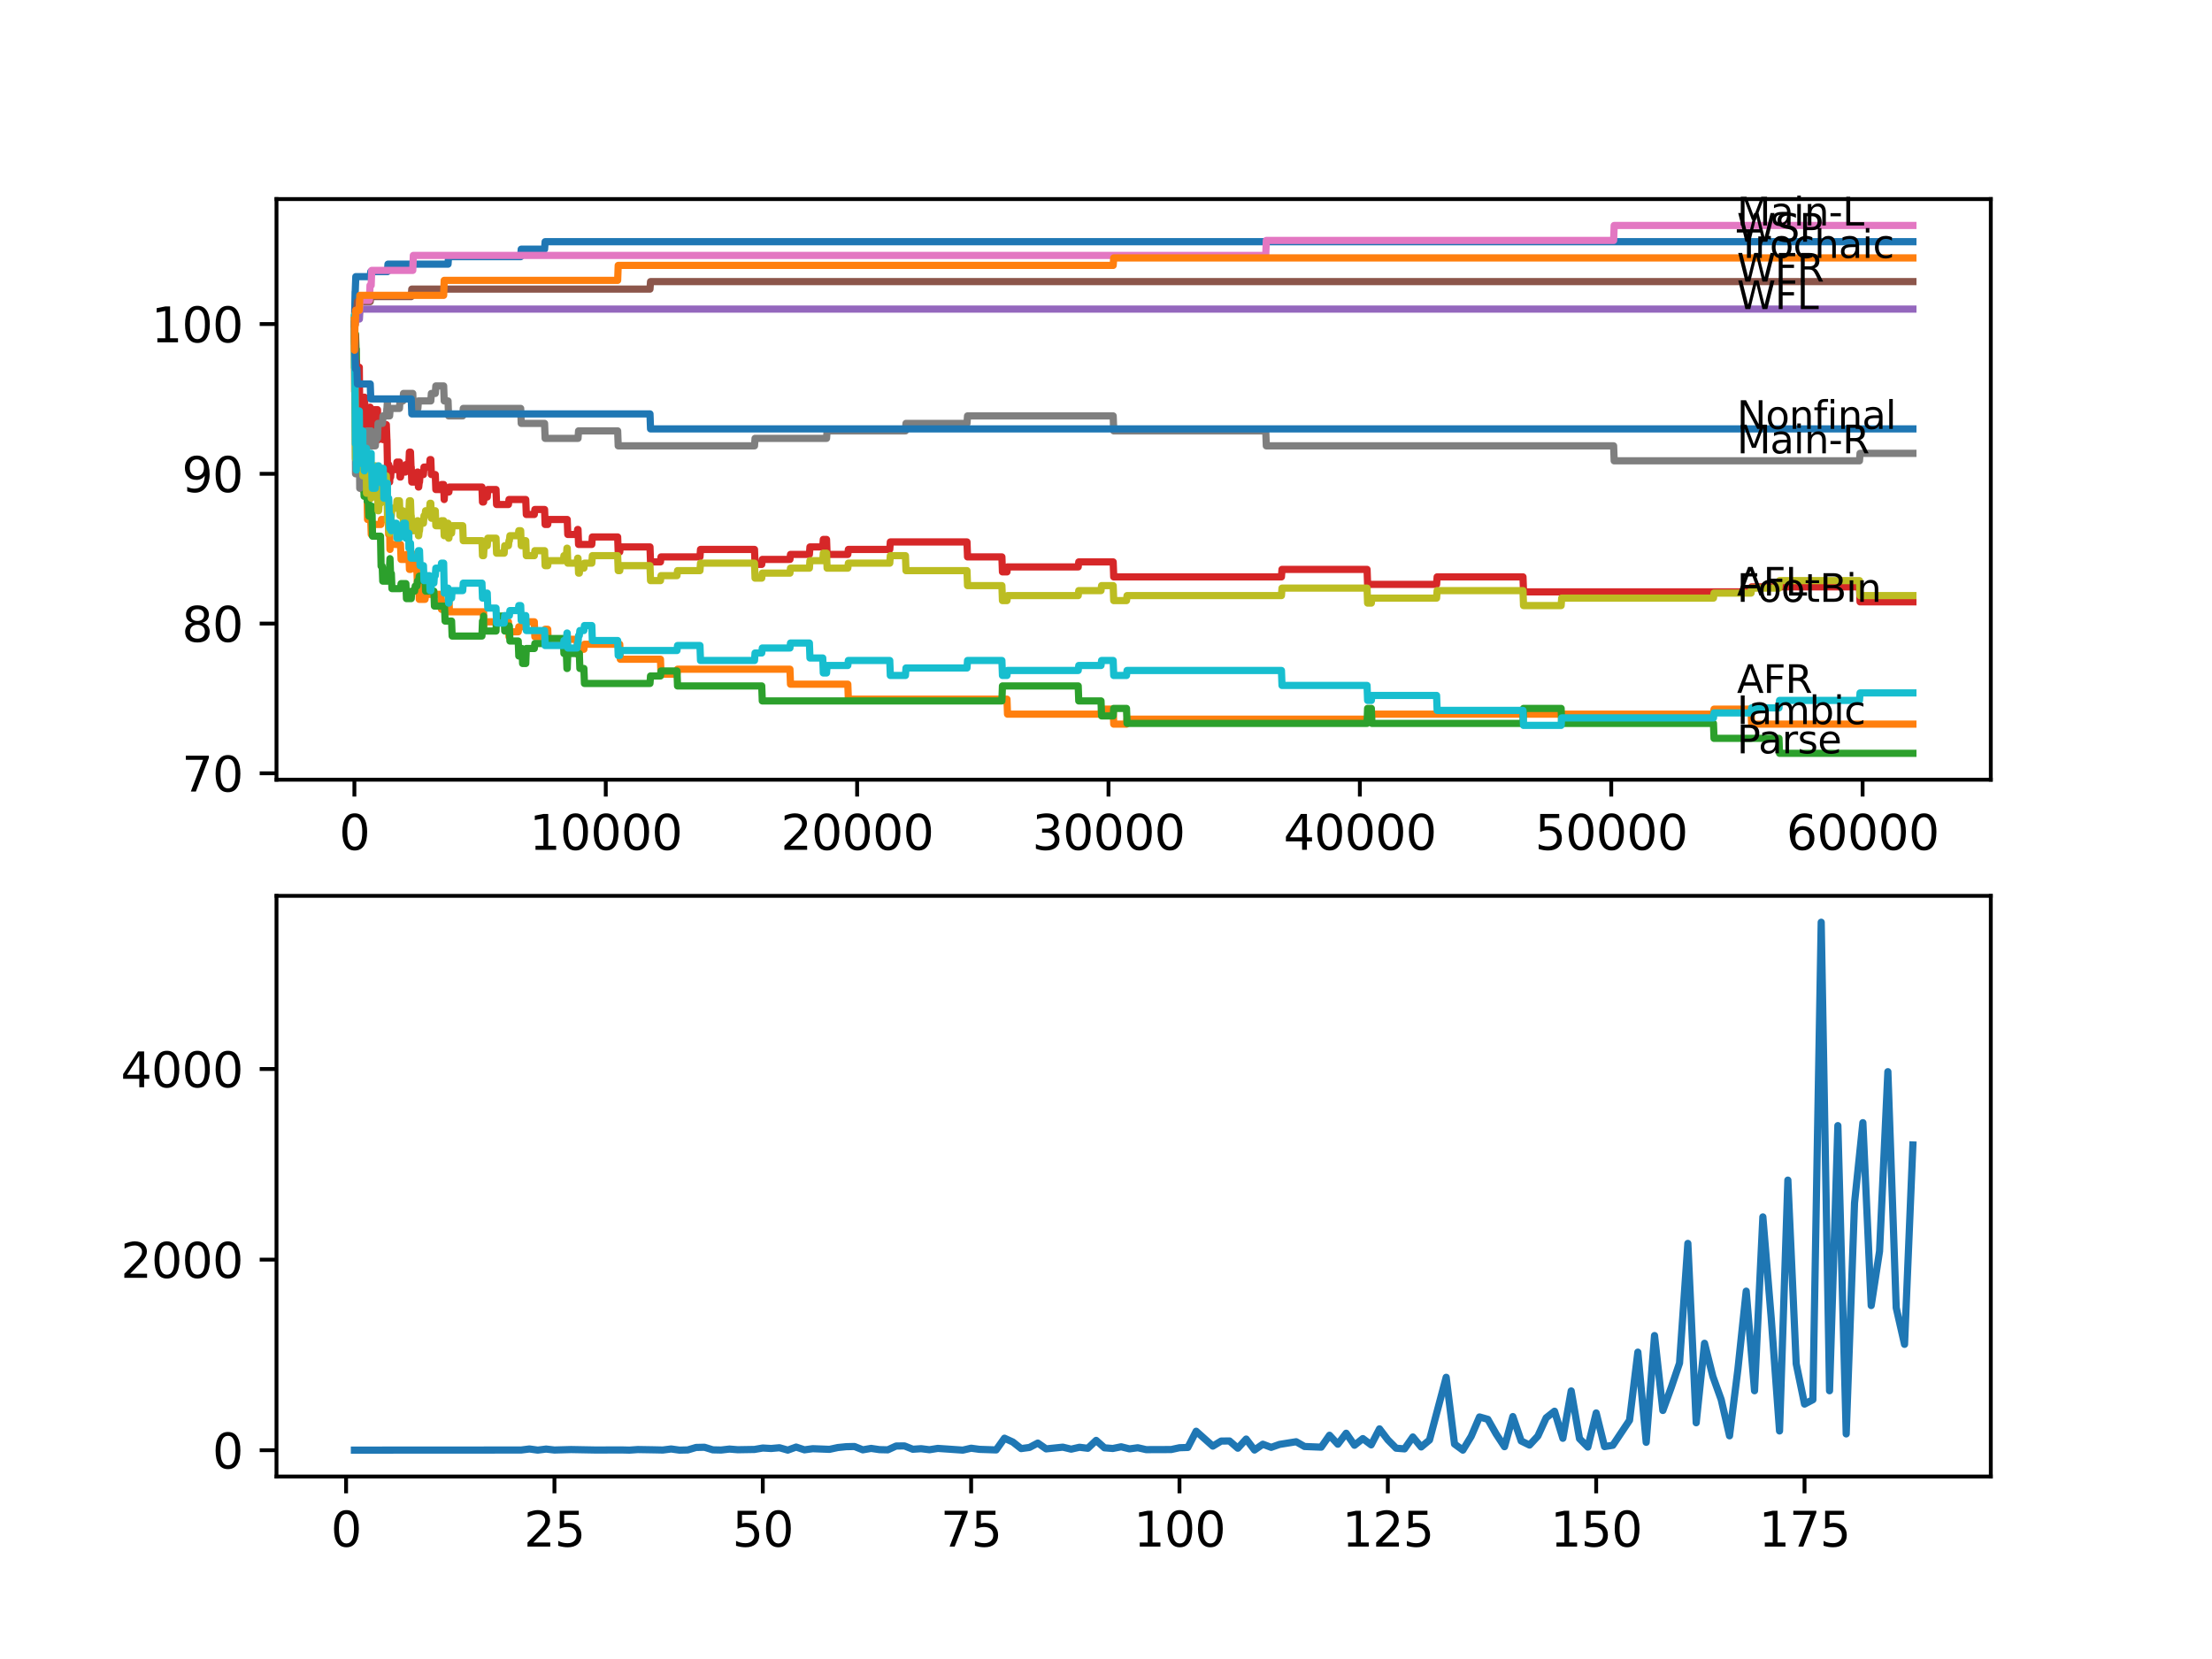 <?xml version="1.0" encoding="utf-8" standalone="no"?>
<!DOCTYPE svg PUBLIC "-//W3C//DTD SVG 1.1//EN"
  "http://www.w3.org/Graphics/SVG/1.1/DTD/svg11.dtd">
<svg xmlns:xlink="http://www.w3.org/1999/xlink" width="460.8pt" height="345.6pt" viewBox="0 0 460.8 345.6" xmlns="http://www.w3.org/2000/svg" version="1.1">
 <defs>
  <style type="text/css">*{stroke-linejoin: round; stroke-linecap: butt}</style>
 </defs>
 <g id="figure_1">
  <g id="patch_1">
   <path d="M 0 345.6 
L 460.8 345.6 
L 460.8 0 
L 0 0 
z
" style="fill: #ffffff"/>
  </g>
  <g id="axes_1">
   <g id="patch_2">
    <path d="M 57.6 162.432 
L 414.72 162.432 
L 414.72 41.472 
L 57.6 41.472 
z
" style="fill: #ffffff"/>
   </g>
   <g id="matplotlib.axis_1">
    <g id="xtick_1">
     <g id="line2d_1">
      <defs>
       <path id="m4c67a242b2" d="M 0 0 
L 0 3.5 
" style="stroke: #000000; stroke-width: 0.8"/>
      </defs>
      <g>
       <use xlink:href="#m4c67a242b2" x="73.827" y="162.432" style="stroke: #000000; stroke-width: 0.8"/>
      </g>
     </g>
     <g id="text_1">
      <!-- 0 -->
      <g transform="translate(70.646 177.03)scale(0.1 -0.1)">
       <defs>
        <path id="DejaVuSans-30" d="M 2034 4250 
Q 1547 4250 1301 3770 
Q 1056 3291 1056 2328 
Q 1056 1369 1301 889 
Q 1547 409 2034 409 
Q 2525 409 2770 889 
Q 3016 1369 3016 2328 
Q 3016 3291 2770 3770 
Q 2525 4250 2034 4250 
z
M 2034 4750 
Q 2819 4750 3233 4129 
Q 3647 3509 3647 2328 
Q 3647 1150 3233 529 
Q 2819 -91 2034 -91 
Q 1250 -91 836 529 
Q 422 1150 422 2328 
Q 422 3509 836 4129 
Q 1250 4750 2034 4750 
z
" transform="scale(0.016)"/>
       </defs>
       <use xlink:href="#DejaVuSans-30"/>
      </g>
     </g>
    </g>
    <g id="xtick_2">
     <g id="line2d_2">
      <g>
       <use xlink:href="#m4c67a242b2" x="126.192" y="162.432" style="stroke: #000000; stroke-width: 0.8"/>
      </g>
     </g>
     <g id="text_2">
      <!-- 10000 -->
      <g transform="translate(110.286 177.03)scale(0.1 -0.1)">
       <defs>
        <path id="DejaVuSans-31" d="M 794 531 
L 1825 531 
L 1825 4091 
L 703 3866 
L 703 4441 
L 1819 4666 
L 2450 4666 
L 2450 531 
L 3481 531 
L 3481 0 
L 794 0 
L 794 531 
z
" transform="scale(0.016)"/>
       </defs>
       <use xlink:href="#DejaVuSans-31"/>
       <use xlink:href="#DejaVuSans-30" x="63.623"/>
       <use xlink:href="#DejaVuSans-30" x="127.246"/>
       <use xlink:href="#DejaVuSans-30" x="190.869"/>
       <use xlink:href="#DejaVuSans-30" x="254.492"/>
      </g>
     </g>
    </g>
    <g id="xtick_3">
     <g id="line2d_3">
      <g>
       <use xlink:href="#m4c67a242b2" x="178.556" y="162.432" style="stroke: #000000; stroke-width: 0.8"/>
      </g>
     </g>
     <g id="text_3">
      <!-- 20000 -->
      <g transform="translate(162.65 177.03)scale(0.1 -0.1)">
       <defs>
        <path id="DejaVuSans-32" d="M 1228 531 
L 3431 531 
L 3431 0 
L 469 0 
L 469 531 
Q 828 903 1448 1529 
Q 2069 2156 2228 2338 
Q 2531 2678 2651 2914 
Q 2772 3150 2772 3378 
Q 2772 3750 2511 3984 
Q 2250 4219 1831 4219 
Q 1534 4219 1204 4116 
Q 875 4013 500 3803 
L 500 4441 
Q 881 4594 1212 4672 
Q 1544 4750 1819 4750 
Q 2544 4750 2975 4387 
Q 3406 4025 3406 3419 
Q 3406 3131 3298 2873 
Q 3191 2616 2906 2266 
Q 2828 2175 2409 1742 
Q 1991 1309 1228 531 
z
" transform="scale(0.016)"/>
       </defs>
       <use xlink:href="#DejaVuSans-32"/>
       <use xlink:href="#DejaVuSans-30" x="63.623"/>
       <use xlink:href="#DejaVuSans-30" x="127.246"/>
       <use xlink:href="#DejaVuSans-30" x="190.869"/>
       <use xlink:href="#DejaVuSans-30" x="254.492"/>
      </g>
     </g>
    </g>
    <g id="xtick_4">
     <g id="line2d_4">
      <g>
       <use xlink:href="#m4c67a242b2" x="230.921" y="162.432" style="stroke: #000000; stroke-width: 0.8"/>
      </g>
     </g>
     <g id="text_4">
      <!-- 30000 -->
      <g transform="translate(215.015 177.03)scale(0.1 -0.1)">
       <defs>
        <path id="DejaVuSans-33" d="M 2597 2516 
Q 3050 2419 3304 2112 
Q 3559 1806 3559 1356 
Q 3559 666 3084 287 
Q 2609 -91 1734 -91 
Q 1441 -91 1130 -33 
Q 819 25 488 141 
L 488 750 
Q 750 597 1062 519 
Q 1375 441 1716 441 
Q 2309 441 2620 675 
Q 2931 909 2931 1356 
Q 2931 1769 2642 2001 
Q 2353 2234 1838 2234 
L 1294 2234 
L 1294 2753 
L 1863 2753 
Q 2328 2753 2575 2939 
Q 2822 3125 2822 3475 
Q 2822 3834 2567 4026 
Q 2313 4219 1838 4219 
Q 1578 4219 1281 4162 
Q 984 4106 628 3988 
L 628 4550 
Q 988 4650 1302 4700 
Q 1616 4750 1894 4750 
Q 2613 4750 3031 4423 
Q 3450 4097 3450 3541 
Q 3450 3153 3228 2886 
Q 3006 2619 2597 2516 
z
" transform="scale(0.016)"/>
       </defs>
       <use xlink:href="#DejaVuSans-33"/>
       <use xlink:href="#DejaVuSans-30" x="63.623"/>
       <use xlink:href="#DejaVuSans-30" x="127.246"/>
       <use xlink:href="#DejaVuSans-30" x="190.869"/>
       <use xlink:href="#DejaVuSans-30" x="254.492"/>
      </g>
     </g>
    </g>
    <g id="xtick_5">
     <g id="line2d_5">
      <g>
       <use xlink:href="#m4c67a242b2" x="283.285" y="162.432" style="stroke: #000000; stroke-width: 0.8"/>
      </g>
     </g>
     <g id="text_5">
      <!-- 40000 -->
      <g transform="translate(267.379 177.03)scale(0.1 -0.1)">
       <defs>
        <path id="DejaVuSans-34" d="M 2419 4116 
L 825 1625 
L 2419 1625 
L 2419 4116 
z
M 2253 4666 
L 3047 4666 
L 3047 1625 
L 3713 1625 
L 3713 1100 
L 3047 1100 
L 3047 0 
L 2419 0 
L 2419 1100 
L 313 1100 
L 313 1709 
L 2253 4666 
z
" transform="scale(0.016)"/>
       </defs>
       <use xlink:href="#DejaVuSans-34"/>
       <use xlink:href="#DejaVuSans-30" x="63.623"/>
       <use xlink:href="#DejaVuSans-30" x="127.246"/>
       <use xlink:href="#DejaVuSans-30" x="190.869"/>
       <use xlink:href="#DejaVuSans-30" x="254.492"/>
      </g>
     </g>
    </g>
    <g id="xtick_6">
     <g id="line2d_6">
      <g>
       <use xlink:href="#m4c67a242b2" x="335.65" y="162.432" style="stroke: #000000; stroke-width: 0.8"/>
      </g>
     </g>
     <g id="text_6">
      <!-- 50000 -->
      <g transform="translate(319.744 177.03)scale(0.1 -0.1)">
       <defs>
        <path id="DejaVuSans-35" d="M 691 4666 
L 3169 4666 
L 3169 4134 
L 1269 4134 
L 1269 2991 
Q 1406 3038 1543 3061 
Q 1681 3084 1819 3084 
Q 2600 3084 3056 2656 
Q 3513 2228 3513 1497 
Q 3513 744 3044 326 
Q 2575 -91 1722 -91 
Q 1428 -91 1123 -41 
Q 819 9 494 109 
L 494 744 
Q 775 591 1075 516 
Q 1375 441 1709 441 
Q 2250 441 2565 725 
Q 2881 1009 2881 1497 
Q 2881 1984 2565 2268 
Q 2250 2553 1709 2553 
Q 1456 2553 1204 2497 
Q 953 2441 691 2322 
L 691 4666 
z
" transform="scale(0.016)"/>
       </defs>
       <use xlink:href="#DejaVuSans-35"/>
       <use xlink:href="#DejaVuSans-30" x="63.623"/>
       <use xlink:href="#DejaVuSans-30" x="127.246"/>
       <use xlink:href="#DejaVuSans-30" x="190.869"/>
       <use xlink:href="#DejaVuSans-30" x="254.492"/>
      </g>
     </g>
    </g>
    <g id="xtick_7">
     <g id="line2d_7">
      <g>
       <use xlink:href="#m4c67a242b2" x="388.014" y="162.432" style="stroke: #000000; stroke-width: 0.8"/>
      </g>
     </g>
     <g id="text_7">
      <!-- 60000 -->
      <g transform="translate(372.108 177.03)scale(0.1 -0.1)">
       <defs>
        <path id="DejaVuSans-36" d="M 2113 2584 
Q 1688 2584 1439 2293 
Q 1191 2003 1191 1497 
Q 1191 994 1439 701 
Q 1688 409 2113 409 
Q 2538 409 2786 701 
Q 3034 994 3034 1497 
Q 3034 2003 2786 2293 
Q 2538 2584 2113 2584 
z
M 3366 4563 
L 3366 3988 
Q 3128 4100 2886 4159 
Q 2644 4219 2406 4219 
Q 1781 4219 1451 3797 
Q 1122 3375 1075 2522 
Q 1259 2794 1537 2939 
Q 1816 3084 2150 3084 
Q 2853 3084 3261 2657 
Q 3669 2231 3669 1497 
Q 3669 778 3244 343 
Q 2819 -91 2113 -91 
Q 1303 -91 875 529 
Q 447 1150 447 2328 
Q 447 3434 972 4092 
Q 1497 4750 2381 4750 
Q 2619 4750 2861 4703 
Q 3103 4656 3366 4563 
z
" transform="scale(0.016)"/>
       </defs>
       <use xlink:href="#DejaVuSans-36"/>
       <use xlink:href="#DejaVuSans-30" x="63.623"/>
       <use xlink:href="#DejaVuSans-30" x="127.246"/>
       <use xlink:href="#DejaVuSans-30" x="190.869"/>
       <use xlink:href="#DejaVuSans-30" x="254.492"/>
      </g>
     </g>
    </g>
   </g>
   <g id="matplotlib.axis_2">
    <g id="ytick_1">
     <g id="line2d_8">
      <defs>
       <path id="m2a8ddc6e2f" d="M 0 0 
L -3.5 0 
" style="stroke: #000000; stroke-width: 0.8"/>
      </defs>
      <g>
       <use xlink:href="#m2a8ddc6e2f" x="57.6" y="161.093" style="stroke: #000000; stroke-width: 0.8"/>
      </g>
     </g>
     <g id="text_8">
      <!-- 70 -->
      <g transform="translate(37.875 164.892)scale(0.1 -0.1)">
       <defs>
        <path id="DejaVuSans-37" d="M 525 4666 
L 3525 4666 
L 3525 4397 
L 1831 0 
L 1172 0 
L 2766 4134 
L 525 4134 
L 525 4666 
z
" transform="scale(0.016)"/>
       </defs>
       <use xlink:href="#DejaVuSans-37"/>
       <use xlink:href="#DejaVuSans-30" x="63.623"/>
      </g>
     </g>
    </g>
    <g id="ytick_2">
     <g id="line2d_9">
      <g>
       <use xlink:href="#m2a8ddc6e2f" x="57.6" y="129.898" style="stroke: #000000; stroke-width: 0.8"/>
      </g>
     </g>
     <g id="text_9">
      <!-- 80 -->
      <g transform="translate(37.875 133.697)scale(0.1 -0.1)">
       <defs>
        <path id="DejaVuSans-38" d="M 2034 2216 
Q 1584 2216 1326 1975 
Q 1069 1734 1069 1313 
Q 1069 891 1326 650 
Q 1584 409 2034 409 
Q 2484 409 2743 651 
Q 3003 894 3003 1313 
Q 3003 1734 2745 1975 
Q 2488 2216 2034 2216 
z
M 1403 2484 
Q 997 2584 770 2862 
Q 544 3141 544 3541 
Q 544 4100 942 4425 
Q 1341 4750 2034 4750 
Q 2731 4750 3128 4425 
Q 3525 4100 3525 3541 
Q 3525 3141 3298 2862 
Q 3072 2584 2669 2484 
Q 3125 2378 3379 2068 
Q 3634 1759 3634 1313 
Q 3634 634 3220 271 
Q 2806 -91 2034 -91 
Q 1263 -91 848 271 
Q 434 634 434 1313 
Q 434 1759 690 2068 
Q 947 2378 1403 2484 
z
M 1172 3481 
Q 1172 3119 1398 2916 
Q 1625 2713 2034 2713 
Q 2441 2713 2670 2916 
Q 2900 3119 2900 3481 
Q 2900 3844 2670 4047 
Q 2441 4250 2034 4250 
Q 1625 4250 1398 4047 
Q 1172 3844 1172 3481 
z
" transform="scale(0.016)"/>
       </defs>
       <use xlink:href="#DejaVuSans-38"/>
       <use xlink:href="#DejaVuSans-30" x="63.623"/>
      </g>
     </g>
    </g>
    <g id="ytick_3">
     <g id="line2d_10">
      <g>
       <use xlink:href="#m2a8ddc6e2f" x="57.6" y="98.702" style="stroke: #000000; stroke-width: 0.8"/>
      </g>
     </g>
     <g id="text_10">
      <!-- 90 -->
      <g transform="translate(37.875 102.502)scale(0.1 -0.1)">
       <defs>
        <path id="DejaVuSans-39" d="M 703 97 
L 703 672 
Q 941 559 1184 500 
Q 1428 441 1663 441 
Q 2288 441 2617 861 
Q 2947 1281 2994 2138 
Q 2813 1869 2534 1725 
Q 2256 1581 1919 1581 
Q 1219 1581 811 2004 
Q 403 2428 403 3163 
Q 403 3881 828 4315 
Q 1253 4750 1959 4750 
Q 2769 4750 3195 4129 
Q 3622 3509 3622 2328 
Q 3622 1225 3098 567 
Q 2575 -91 1691 -91 
Q 1453 -91 1209 -44 
Q 966 3 703 97 
z
M 1959 2075 
Q 2384 2075 2632 2365 
Q 2881 2656 2881 3163 
Q 2881 3666 2632 3958 
Q 2384 4250 1959 4250 
Q 1534 4250 1286 3958 
Q 1038 3666 1038 3163 
Q 1038 2656 1286 2365 
Q 1534 2075 1959 2075 
z
" transform="scale(0.016)"/>
       </defs>
       <use xlink:href="#DejaVuSans-39"/>
       <use xlink:href="#DejaVuSans-30" x="63.623"/>
      </g>
     </g>
    </g>
    <g id="ytick_4">
     <g id="line2d_11">
      <g>
       <use xlink:href="#m2a8ddc6e2f" x="57.6" y="67.507" style="stroke: #000000; stroke-width: 0.8"/>
      </g>
     </g>
     <g id="text_11">
      <!-- 100 -->
      <g transform="translate(31.512 71.306)scale(0.1 -0.1)">
       <use xlink:href="#DejaVuSans-31"/>
       <use xlink:href="#DejaVuSans-30" x="63.623"/>
       <use xlink:href="#DejaVuSans-30" x="127.246"/>
      </g>
     </g>
    </g>
   </g>
   <g id="line2d_12">
    <path d="M 73.833 67.507 
L 73.838 67.507 
L 73.979 60.748 
L 74 60.748 
L 74.121 57.629 
L 77.126 57.629 
L 77.242 56.589 
L 80.708 56.589 
L 80.823 55.029 
L 93.333 55.029 
L 93.448 53.469 
L 108.467 53.469 
L 108.582 51.909 
L 113.446 51.909 
L 113.562 50.35 
L 398.487 50.35 
L 398.487 50.35 
" clip-path="url(#p35291bfe13)" style="fill: none; stroke: #1f77b4; stroke-width: 1.5; stroke-linecap: square"/>
   </g>
   <g id="line2d_13">
    <path d="M 73.833 70.627 
L 73.843 70.627 
L 73.848 69.067 
L 73.88 81.545 
L 73.917 80.505 
L 73.937 80.505 
L 73.985 82.845 
L 74.047 79.725 
L 74.178 92.203 
L 74.21 92.203 
L 74.325 89.084 
L 74.33 89.084 
L 74.356 85.964 
L 74.419 92.203 
L 74.435 92.203 
L 74.445 91.164 
L 74.519 97.403 
L 74.534 97.403 
L 74.65 96.779 
L 74.99 96.779 
L 75.032 95.739 
L 75.037 98.858 
L 75.089 98.858 
L 75.383 98.858 
L 75.498 101.978 
L 76.446 101.978 
L 76.566 108.217 
L 77.226 108.217 
L 77.341 111.337 
L 77.483 111.337 
L 77.603 109.257 
L 79.341 109.257 
L 79.457 108.217 
L 80.897 108.217 
L 80.97 111.337 
L 81.007 108.217 
L 81.138 108.217 
L 81.242 114.456 
L 81.253 113.416 
L 83.436 113.416 
L 83.552 116.536 
L 84.557 116.536 
L 84.672 115.496 
L 85.18 115.496 
L 85.295 118.616 
L 85.51 118.616 
L 85.625 115.496 
L 86.379 115.496 
L 86.494 118.616 
L 86.845 118.616 
L 86.961 121.735 
L 87.222 121.735 
L 87.338 124.855 
L 88.542 124.855 
L 88.657 123.815 
L 91.851 123.815 
L 91.967 126.934 
L 92.605 126.934 
L 92.721 125.894 
L 93.333 125.894 
L 93.448 124.335 
L 93.511 124.335 
L 93.627 127.454 
L 100.738 127.454 
L 100.743 130.574 
L 100.848 129.534 
L 105.916 129.534 
L 106.032 132.653 
L 106.11 132.653 
L 106.225 131.614 
L 107.959 131.614 
L 108.074 130.574 
L 108.749 130.574 
L 108.865 129.534 
L 111.305 129.534 
L 111.42 132.653 
L 113.446 132.653 
L 113.562 131.094 
L 114.101 131.094 
L 114.216 134.213 
L 117.358 134.213 
L 117.473 133.173 
L 120.212 133.173 
L 120.327 136.293 
L 120.683 136.293 
L 120.798 135.253 
L 121.636 135.253 
L 121.751 134.213 
L 129.103 134.213 
L 129.219 137.333 
L 137.586 137.333 
L 137.702 140.452 
L 141.027 140.452 
L 141.142 139.412 
L 164.559 139.412 
L 164.675 142.532 
L 176.614 142.532 
L 176.729 145.651 
L 209.771 145.651 
L 209.886 148.771 
L 229.36 148.771 
L 229.476 147.731 
L 231.895 147.731 
L 232.01 150.851 
L 234.67 150.851 
L 234.785 149.811 
L 285.678 149.811 
L 285.794 148.771 
L 356.947 148.771 
L 357.062 147.731 
L 364.775 147.731 
L 364.89 150.851 
L 398.487 150.851 
L 398.487 150.851 
" clip-path="url(#p35291bfe13)" style="fill: none; stroke: #ff7f0e; stroke-width: 1.5; stroke-linecap: square"/>
   </g>
   <g id="line2d_14">
    <path d="M 73.833 70.627 
L 73.838 70.627 
L 73.859 68.547 
L 73.864 71.667 
L 73.937 69.587 
L 73.943 72.706 
L 74.047 69.587 
L 74.063 69.587 
L 74.178 72.706 
L 74.236 72.706 
L 74.341 88.304 
L 74.367 86.744 
L 74.398 86.744 
L 74.445 92.983 
L 74.513 91.943 
L 74.534 91.943 
L 74.65 95.063 
L 74.686 95.063 
L 74.801 98.183 
L 74.87 98.183 
L 74.99 96.103 
L 75.032 99.222 
L 75.1 98.183 
L 75.247 98.183 
L 75.362 101.302 
L 75.383 101.302 
L 75.498 100.262 
L 75.734 100.262 
L 75.849 103.382 
L 76.446 103.382 
L 76.498 101.302 
L 76.503 104.422 
L 76.55 104.422 
L 76.728 104.422 
L 76.844 107.541 
L 77.126 107.541 
L 77.247 105.461 
L 77.483 105.461 
L 77.603 111.701 
L 79.268 111.701 
L 79.389 117.94 
L 79.619 117.94 
L 79.734 121.059 
L 80.708 121.059 
L 80.823 119.499 
L 80.897 119.499 
L 81.012 118.46 
L 81.138 118.46 
L 81.242 116.38 
L 81.358 119.499 
L 81.53 119.499 
L 81.646 122.619 
L 83.436 122.619 
L 83.552 121.579 
L 84.557 121.579 
L 84.672 124.699 
L 85.667 124.699 
L 85.782 123.139 
L 86.379 123.139 
L 86.494 122.099 
L 86.845 122.099 
L 86.961 121.059 
L 87.222 121.059 
L 87.338 120.019 
L 88.542 120.019 
L 88.657 123.139 
L 90.385 123.139 
L 90.5 126.258 
L 92.605 126.258 
L 92.721 129.378 
L 94.072 129.378 
L 94.187 132.497 
L 100.397 132.497 
L 100.512 129.378 
L 100.738 129.378 
L 100.743 128.338 
L 100.748 131.458 
L 100.837 131.458 
L 103.33 131.458 
L 103.445 128.338 
L 105.026 128.338 
L 105.141 131.458 
L 105.916 131.458 
L 106.032 130.418 
L 106.11 130.418 
L 106.225 133.537 
L 107.959 133.537 
L 108.074 136.657 
L 108.467 136.657 
L 108.582 135.097 
L 108.749 135.097 
L 108.865 138.217 
L 109.524 138.217 
L 109.64 135.097 
L 111.305 135.097 
L 111.42 134.057 
L 114.101 134.057 
L 114.216 133.017 
L 117.358 133.017 
L 117.473 136.137 
L 117.992 136.137 
L 118.107 139.256 
L 118.164 139.256 
L 118.28 136.137 
L 120.683 136.137 
L 120.798 139.256 
L 121.636 139.256 
L 121.751 142.376 
L 135.403 142.376 
L 135.518 140.816 
L 137.586 140.816 
L 137.702 139.776 
L 141.027 139.776 
L 141.142 142.896 
L 158.684 142.896 
L 158.799 146.015 
L 208.713 146.015 
L 208.828 142.896 
L 224.611 142.896 
L 224.726 146.015 
L 229.36 146.015 
L 229.476 149.135 
L 231.895 149.135 
L 232.01 147.575 
L 234.67 147.575 
L 234.785 150.695 
L 284.783 150.695 
L 284.898 147.575 
L 285.678 147.575 
L 285.794 150.695 
L 317.265 150.695 
L 317.38 147.575 
L 325.214 147.575 
L 325.329 150.695 
L 356.947 150.695 
L 357.062 153.814 
L 370.593 153.814 
L 370.708 156.934 
L 398.487 156.934 
L 398.487 156.934 
" clip-path="url(#p35291bfe13)" style="fill: none; stroke: #2ca02c; stroke-width: 1.5; stroke-linecap: square"/>
   </g>
   <g id="line2d_15">
    <path d="M 73.833 67.507 
L 73.843 66.467 
L 73.922 71.667 
L 73.937 71.667 
L 74 69.847 
L 74.011 76.086 
L 74.047 82.325 
L 74.126 79.465 
L 74.131 79.465 
L 74.21 75.306 
L 74.246 78.426 
L 74.273 78.426 
L 74.33 76.606 
L 74.346 82.845 
L 74.372 80.245 
L 74.414 80.245 
L 74.54 76.502 
L 74.849 76.502 
L 74.969 88.98 
L 74.974 87.42 
L 75.032 87.42 
L 75.147 86.38 
L 75.152 86.38 
L 75.247 89.5 
L 75.262 88.46 
L 75.383 88.46 
L 75.498 87.42 
L 75.582 87.42 
L 75.702 84.301 
L 75.781 84.301 
L 75.896 82.741 
L 75.927 82.741 
L 76.043 85.86 
L 76.121 85.86 
L 76.236 88.98 
L 76.325 88.98 
L 76.346 92.099 
L 76.435 90.54 
L 76.446 90.54 
L 76.571 87.42 
L 76.728 87.42 
L 76.844 86.38 
L 77.016 86.38 
L 77.1 84.821 
L 77.106 87.94 
L 77.121 87.94 
L 77.226 87.94 
L 77.289 86.9 
L 77.294 90.02 
L 77.331 88.46 
L 77.435 88.46 
L 77.556 85.34 
L 78.635 85.34 
L 78.755 91.58 
L 78.875 91.58 
L 78.991 90.02 
L 79.451 90.02 
L 79.567 88.46 
L 79.677 88.46 
L 79.792 91.58 
L 79.839 91.58 
L 79.959 88.46 
L 80.483 88.46 
L 80.598 91.58 
L 80.614 91.58 
L 80.734 97.819 
L 80.897 97.819 
L 80.97 96.779 
L 80.975 99.898 
L 80.996 99.898 
L 81.106 99.898 
L 81.164 97.299 
L 81.169 100.418 
L 81.216 99.378 
L 81.378 99.378 
L 81.494 97.819 
L 82.572 97.819 
L 82.688 96.259 
L 83.211 96.259 
L 83.326 99.378 
L 83.436 99.378 
L 83.552 98.339 
L 84.447 98.339 
L 84.562 96.779 
L 85.17 96.779 
L 85.285 94.179 
L 85.51 94.179 
L 85.625 97.299 
L 85.667 97.299 
L 85.782 100.418 
L 86.379 100.418 
L 86.494 99.378 
L 86.845 99.378 
L 86.961 98.339 
L 87.05 98.339 
L 87.165 101.458 
L 87.222 101.458 
L 87.338 100.418 
L 87.39 100.418 
L 87.505 98.858 
L 88.212 98.858 
L 88.327 97.299 
L 89.474 97.299 
L 89.589 95.739 
L 89.746 95.739 
L 89.861 98.858 
L 90.678 98.858 
L 90.794 101.978 
L 91.851 101.978 
L 91.967 100.938 
L 92.422 100.938 
L 92.532 104.058 
L 92.647 102.498 
L 93.511 102.498 
L 93.627 101.458 
L 100.397 101.458 
L 100.512 104.578 
L 100.738 104.578 
L 100.853 103.538 
L 101.502 103.538 
L 101.617 101.978 
L 103.33 101.978 
L 103.445 105.098 
L 105.916 105.098 
L 106.032 104.058 
L 109.524 104.058 
L 109.64 107.177 
L 111.305 107.177 
L 111.42 106.137 
L 113.446 106.137 
L 113.562 109.257 
L 114.101 109.257 
L 114.216 108.217 
L 118.164 108.217 
L 118.28 111.337 
L 120.212 111.337 
L 120.327 110.297 
L 120.411 110.297 
L 120.526 113.416 
L 123.281 113.416 
L 123.396 111.857 
L 128.669 111.857 
L 128.784 114.976 
L 129.103 114.976 
L 129.219 113.936 
L 135.403 113.936 
L 135.518 117.056 
L 137.586 117.056 
L 137.702 116.016 
L 145.813 116.016 
L 145.928 114.456 
L 157.176 114.456 
L 157.291 117.576 
L 158.684 117.576 
L 158.799 116.536 
L 164.559 116.536 
L 164.675 115.496 
L 168.612 115.496 
L 168.728 113.936 
L 171.393 113.936 
L 171.508 112.376 
L 172.184 112.376 
L 172.299 115.496 
L 176.614 115.496 
L 176.729 114.456 
L 185.353 114.456 
L 185.469 112.896 
L 201.44 112.896 
L 201.555 116.016 
L 208.713 116.016 
L 208.828 119.135 
L 209.771 119.135 
L 209.886 118.096 
L 224.611 118.096 
L 224.726 117.056 
L 231.895 117.056 
L 232.01 120.175 
L 266.948 120.175 
L 267.063 118.616 
L 284.783 118.616 
L 284.898 121.735 
L 299.267 121.735 
L 299.382 120.175 
L 317.265 120.175 
L 317.38 123.295 
L 364.775 123.295 
L 364.89 122.255 
L 387.365 122.255 
L 387.48 125.375 
L 398.487 125.375 
L 398.487 125.375 
" clip-path="url(#p35291bfe13)" style="fill: none; stroke: #d62728; stroke-width: 1.5; stroke-linecap: square"/>
   </g>
   <g id="line2d_16">
    <path d="M 73.833 67.507 
L 74.026 67.507 
L 74.142 66.467 
L 74.87 66.467 
L 74.99 64.388 
L 398.487 64.388 
L 398.487 64.388 
" clip-path="url(#p35291bfe13)" style="fill: none; stroke: #9467bd; stroke-width: 1.5; stroke-linecap: square"/>
   </g>
   <g id="line2d_17">
    <path d="M 73.833 67.507 
L 73.838 67.507 
L 73.958 65.427 
L 73.969 65.427 
L 74.084 64.388 
L 74.341 64.388 
L 74.456 62.828 
L 77.126 62.828 
L 77.242 61.788 
L 85.667 61.788 
L 85.782 60.228 
L 135.403 60.228 
L 135.518 58.668 
L 398.487 58.668 
L 398.487 58.668 
" clip-path="url(#p35291bfe13)" style="fill: none; stroke: #8c564b; stroke-width: 1.5; stroke-linecap: square"/>
   </g>
   <g id="line2d_18">
    <path d="M 73.833 66.727 
L 73.906 66.727 
L 74.021 65.687 
L 74.026 65.687 
L 74.142 64.648 
L 74.87 64.648 
L 74.99 62.568 
L 76.964 62.568 
L 77.079 59.448 
L 77.32 59.448 
L 77.435 56.329 
L 85.987 56.329 
L 86.102 53.209 
L 263.68 53.209 
L 263.795 50.09 
L 336.147 50.09 
L 336.263 46.97 
L 398.487 46.97 
L 398.487 46.97 
" clip-path="url(#p35291bfe13)" style="fill: none; stroke: #e377c2; stroke-width: 1.5; stroke-linecap: square"/>
   </g>
   <g id="line2d_19">
    <path d="M 73.833 70.627 
L 73.838 70.627 
L 73.974 86.224 
L 74 86.224 
L 74.063 98.702 
L 74.126 97.923 
L 74.236 97.923 
L 74.362 94.543 
L 74.519 94.543 
L 74.634 92.359 
L 74.849 92.359 
L 74.943 101.718 
L 74.969 100.158 
L 75.152 100.158 
L 75.268 98.598 
L 75.388 98.598 
L 75.503 97.039 
L 75.561 97.039 
L 75.676 95.479 
L 75.734 95.479 
L 75.849 94.439 
L 75.927 94.439 
L 76.043 92.879 
L 76.121 92.879 
L 76.236 91.32 
L 76.325 91.32 
L 76.44 89.76 
L 76.964 89.76 
L 77.079 92.879 
L 77.1 92.879 
L 77.215 91.32 
L 77.289 91.32 
L 77.32 89.76 
L 77.325 92.879 
L 77.394 92.879 
L 78.184 92.879 
L 78.299 91.32 
L 78.635 91.32 
L 78.755 88.2 
L 79.677 88.2 
L 79.792 86.64 
L 80.483 86.64 
L 80.598 85.081 
L 80.614 85.081 
L 80.708 83.521 
L 80.713 86.64 
L 80.719 86.64 
L 81.164 86.64 
L 81.279 85.081 
L 83.211 85.081 
L 83.326 83.521 
L 83.939 83.521 
L 84.054 81.961 
L 85.987 81.961 
L 86.102 85.081 
L 87.05 85.081 
L 87.165 83.521 
L 89.746 83.521 
L 89.861 81.961 
L 90.678 81.961 
L 90.794 80.401 
L 92.422 80.401 
L 92.537 83.521 
L 93.333 83.521 
L 93.448 86.64 
L 96.391 86.64 
L 96.507 85.081 
L 108.467 85.081 
L 108.582 88.2 
L 113.446 88.2 
L 113.562 91.32 
L 120.411 91.32 
L 120.526 89.76 
L 128.669 89.76 
L 128.784 92.879 
L 157.176 92.879 
L 157.291 91.32 
L 172.184 91.32 
L 172.299 89.76 
L 188.621 89.76 
L 188.736 88.2 
L 201.44 88.2 
L 201.555 86.64 
L 231.895 86.64 
L 232.01 89.76 
L 263.68 89.76 
L 263.795 92.879 
L 336.147 92.879 
L 336.263 95.999 
L 387.365 95.999 
L 387.48 94.439 
L 398.487 94.439 
L 398.487 94.439 
" clip-path="url(#p35291bfe13)" style="fill: none; stroke: #7f7f7f; stroke-width: 1.5; stroke-linecap: square"/>
   </g>
   <g id="line2d_20">
    <path d="M 73.833 66.727 
L 73.838 65.687 
L 73.875 76.606 
L 73.896 75.566 
L 73.906 75.566 
L 74.047 95.583 
L 74.184 90.124 
L 74.199 90.124 
L 74.21 88.564 
L 74.304 91.943 
L 74.309 91.943 
L 74.33 90.384 
L 74.346 96.623 
L 74.419 91.424 
L 74.435 91.424 
L 74.519 88.304 
L 74.545 90.8 
L 74.686 90.8 
L 74.801 89.24 
L 74.849 89.24 
L 74.969 95.479 
L 75.089 91.84 
L 75.152 91.84 
L 75.247 94.959 
L 75.262 93.919 
L 75.383 93.919 
L 75.388 92.879 
L 75.393 95.999 
L 75.482 95.999 
L 75.561 95.999 
L 75.582 99.118 
L 75.671 95.999 
L 75.734 95.999 
L 75.854 93.399 
L 75.927 93.399 
L 76.043 96.519 
L 76.121 96.519 
L 76.236 99.638 
L 76.325 99.638 
L 76.346 102.758 
L 76.435 101.198 
L 76.446 101.198 
L 76.571 98.079 
L 76.728 98.079 
L 76.844 97.039 
L 77.016 97.039 
L 77.1 95.479 
L 77.106 98.598 
L 77.121 98.598 
L 77.126 98.598 
L 77.226 101.718 
L 77.236 100.678 
L 77.289 100.678 
L 77.325 103.798 
L 77.399 102.238 
L 77.435 102.238 
L 77.561 97.039 
L 78.184 97.039 
L 78.299 100.158 
L 78.635 100.158 
L 78.755 106.397 
L 78.875 106.397 
L 78.991 104.838 
L 79.268 104.838 
L 79.383 102.238 
L 79.451 102.238 
L 79.567 100.678 
L 79.619 100.678 
L 79.677 99.118 
L 79.682 102.238 
L 79.724 102.238 
L 79.839 102.238 
L 79.959 99.118 
L 80.483 99.118 
L 80.598 102.238 
L 80.614 102.238 
L 80.734 108.477 
L 80.897 108.477 
L 80.97 107.437 
L 80.975 110.557 
L 80.996 110.557 
L 81.106 110.557 
L 81.164 107.957 
L 81.169 111.077 
L 81.216 110.037 
L 81.242 110.037 
L 81.358 108.997 
L 81.378 108.997 
L 81.494 107.437 
L 81.53 107.437 
L 81.646 105.877 
L 82.572 105.877 
L 82.688 104.318 
L 83.211 104.318 
L 83.326 107.437 
L 83.436 107.437 
L 83.552 106.397 
L 83.939 106.397 
L 84.054 109.517 
L 84.447 109.517 
L 84.562 106.917 
L 85.17 106.917 
L 85.285 104.318 
L 85.51 104.318 
L 85.625 107.437 
L 85.667 107.437 
L 85.782 110.557 
L 86.379 110.557 
L 86.494 109.517 
L 86.845 109.517 
L 86.961 108.477 
L 87.05 108.477 
L 87.165 111.597 
L 87.222 111.597 
L 87.338 110.557 
L 87.39 110.557 
L 87.505 108.997 
L 88.212 108.997 
L 88.327 107.437 
L 88.542 107.437 
L 88.657 106.397 
L 89.474 106.397 
L 89.589 104.838 
L 89.746 104.838 
L 89.861 107.957 
L 90.385 107.957 
L 90.5 106.397 
L 90.678 106.397 
L 90.794 109.517 
L 91.851 109.517 
L 91.967 108.477 
L 92.422 108.477 
L 92.532 111.597 
L 92.647 108.997 
L 93.333 108.997 
L 93.448 112.116 
L 93.511 112.116 
L 93.627 111.077 
L 94.072 111.077 
L 94.187 109.517 
L 96.391 109.517 
L 96.507 112.636 
L 100.397 112.636 
L 100.512 115.756 
L 100.738 115.756 
L 100.858 113.676 
L 101.502 113.676 
L 101.617 112.116 
L 103.33 112.116 
L 103.445 115.236 
L 105.026 115.236 
L 105.141 113.676 
L 105.916 113.676 
L 106.032 112.636 
L 106.11 112.636 
L 106.225 111.597 
L 107.959 111.597 
L 108.074 110.557 
L 108.467 110.557 
L 108.582 113.676 
L 108.749 113.676 
L 108.865 112.636 
L 109.524 112.636 
L 109.64 115.756 
L 111.305 115.756 
L 111.42 114.716 
L 113.446 114.716 
L 113.562 117.836 
L 114.101 117.836 
L 114.216 116.796 
L 117.358 116.796 
L 117.473 115.756 
L 117.992 115.756 
L 118.107 114.196 
L 118.164 114.196 
L 118.28 117.316 
L 120.212 117.316 
L 120.327 116.276 
L 120.411 116.276 
L 120.526 119.395 
L 120.683 119.395 
L 120.798 118.356 
L 121.636 118.356 
L 121.751 117.316 
L 123.281 117.316 
L 123.396 115.756 
L 128.669 115.756 
L 128.784 118.875 
L 129.103 118.875 
L 129.219 117.836 
L 135.403 117.836 
L 135.518 120.955 
L 137.586 120.955 
L 137.702 119.915 
L 141.027 119.915 
L 141.142 118.875 
L 145.813 118.875 
L 145.928 117.316 
L 157.176 117.316 
L 157.291 120.435 
L 158.684 120.435 
L 158.799 119.395 
L 164.559 119.395 
L 164.675 118.356 
L 168.612 118.356 
L 168.728 116.796 
L 171.393 116.796 
L 171.508 115.236 
L 172.184 115.236 
L 172.299 118.356 
L 176.614 118.356 
L 176.729 117.316 
L 185.353 117.316 
L 185.469 115.756 
L 188.621 115.756 
L 188.736 118.875 
L 201.44 118.875 
L 201.555 121.995 
L 208.713 121.995 
L 208.828 125.115 
L 209.771 125.115 
L 209.886 124.075 
L 224.611 124.075 
L 224.726 123.035 
L 229.36 123.035 
L 229.476 121.995 
L 231.895 121.995 
L 232.01 125.115 
L 234.67 125.115 
L 234.785 124.075 
L 266.948 124.075 
L 267.063 122.515 
L 284.783 122.515 
L 284.898 125.634 
L 285.678 125.634 
L 285.794 124.595 
L 299.267 124.595 
L 299.382 123.035 
L 317.265 123.035 
L 317.38 126.154 
L 325.214 126.154 
L 325.329 124.595 
L 356.947 124.595 
L 357.062 123.555 
L 364.775 123.555 
L 364.89 122.515 
L 370.593 122.515 
L 370.708 120.955 
L 387.365 120.955 
L 387.48 124.075 
L 398.487 124.075 
L 398.487 124.075 
" clip-path="url(#p35291bfe13)" style="fill: none; stroke: #bcbd22; stroke-width: 1.5; stroke-linecap: square"/>
   </g>
   <g id="line2d_21">
    <path d="M 73.833 66.727 
L 73.838 65.687 
L 73.875 76.606 
L 73.896 75.566 
L 73.906 75.566 
L 74.042 92.463 
L 74.047 92.463 
L 74.136 88.564 
L 74.157 91.684 
L 74.199 91.684 
L 74.236 97.923 
L 74.309 93.503 
L 74.362 90.904 
L 74.367 94.023 
L 74.424 91.424 
L 74.435 91.424 
L 74.566 87.16 
L 74.686 87.16 
L 74.801 85.6 
L 74.849 85.6 
L 74.974 96.519 
L 74.99 96.519 
L 75.105 95.479 
L 75.152 95.479 
L 75.268 92.879 
L 75.388 92.879 
L 75.503 91.32 
L 75.561 91.32 
L 75.582 89.76 
L 75.587 92.879 
L 75.665 92.879 
L 75.734 95.999 
L 75.775 94.959 
L 75.781 94.959 
L 75.896 98.079 
L 75.927 98.079 
L 76.043 96.519 
L 76.121 96.519 
L 76.236 94.959 
L 76.325 94.959 
L 76.346 93.399 
L 76.351 96.519 
L 76.43 96.519 
L 76.498 96.519 
L 76.613 95.479 
L 76.728 95.479 
L 76.844 94.439 
L 77.016 94.439 
L 77.1 97.559 
L 77.126 95.999 
L 77.289 95.999 
L 77.325 94.439 
L 77.331 97.559 
L 77.394 97.559 
L 77.435 97.559 
L 77.551 101.718 
L 78.184 101.718 
L 78.299 100.158 
L 78.635 100.158 
L 78.755 97.039 
L 78.875 97.039 
L 78.991 100.158 
L 79.268 100.158 
L 79.383 97.559 
L 79.451 97.559 
L 79.567 100.678 
L 79.619 100.678 
L 79.739 97.559 
L 79.839 97.559 
L 79.959 103.798 
L 80.483 103.798 
L 80.598 102.238 
L 80.614 102.238 
L 80.708 100.678 
L 80.713 103.798 
L 80.719 103.798 
L 80.97 103.798 
L 81.085 106.917 
L 81.106 106.917 
L 81.164 110.037 
L 81.216 108.477 
L 81.242 108.477 
L 81.358 107.437 
L 81.378 107.437 
L 81.494 110.557 
L 81.53 110.557 
L 81.646 108.997 
L 82.572 108.997 
L 82.688 112.116 
L 83.211 112.116 
L 83.326 110.557 
L 83.939 110.557 
L 84.054 108.997 
L 84.447 108.997 
L 84.557 112.116 
L 84.672 111.077 
L 85.17 111.077 
L 85.18 114.196 
L 85.28 113.156 
L 85.51 113.156 
L 85.625 116.276 
L 87.05 116.276 
L 87.165 114.716 
L 87.39 114.716 
L 87.505 117.836 
L 88.212 117.836 
L 88.327 120.955 
L 88.542 120.955 
L 88.657 119.915 
L 89.474 119.915 
L 89.589 123.035 
L 89.746 123.035 
L 89.861 121.475 
L 90.385 121.475 
L 90.5 119.915 
L 90.678 119.915 
L 90.794 118.356 
L 91.851 118.356 
L 91.967 117.316 
L 92.422 117.316 
L 92.543 123.555 
L 92.605 123.555 
L 92.721 122.515 
L 93.333 122.515 
L 93.448 125.634 
L 93.511 125.634 
L 93.627 124.595 
L 94.072 124.595 
L 94.187 123.035 
L 96.391 123.035 
L 96.507 121.475 
L 100.397 121.475 
L 100.512 124.595 
L 100.743 124.595 
L 100.858 123.555 
L 101.502 123.555 
L 101.617 126.674 
L 103.33 126.674 
L 103.445 129.794 
L 105.026 129.794 
L 105.141 128.234 
L 106.11 128.234 
L 106.225 127.194 
L 107.959 127.194 
L 108.074 126.154 
L 108.467 126.154 
L 108.582 129.274 
L 108.749 129.274 
L 108.865 128.234 
L 109.524 128.234 
L 109.64 131.354 
L 113.446 131.354 
L 113.562 134.473 
L 117.358 134.473 
L 117.473 133.433 
L 117.992 133.433 
L 118.107 131.874 
L 118.164 131.874 
L 118.28 134.993 
L 120.212 134.993 
L 120.327 133.953 
L 120.411 133.953 
L 120.526 132.393 
L 120.683 132.393 
L 120.798 131.354 
L 121.636 131.354 
L 121.751 130.314 
L 123.281 130.314 
L 123.396 133.433 
L 128.669 133.433 
L 128.784 136.553 
L 129.103 136.553 
L 129.219 135.513 
L 141.027 135.513 
L 141.142 134.473 
L 145.813 134.473 
L 145.928 137.593 
L 157.176 137.593 
L 157.291 136.033 
L 158.684 136.033 
L 158.799 134.993 
L 164.559 134.993 
L 164.675 133.953 
L 168.612 133.953 
L 168.728 137.073 
L 171.393 137.073 
L 171.508 140.192 
L 172.184 140.192 
L 172.299 138.633 
L 176.614 138.633 
L 176.729 137.593 
L 185.353 137.593 
L 185.469 140.712 
L 188.621 140.712 
L 188.736 139.152 
L 201.44 139.152 
L 201.555 137.593 
L 208.713 137.593 
L 208.828 140.712 
L 209.771 140.712 
L 209.886 139.672 
L 224.611 139.672 
L 224.726 138.633 
L 229.36 138.633 
L 229.476 137.593 
L 231.895 137.593 
L 232.01 140.712 
L 234.67 140.712 
L 234.785 139.672 
L 266.948 139.672 
L 267.063 142.792 
L 284.783 142.792 
L 284.898 145.911 
L 285.678 145.911 
L 285.794 144.872 
L 299.267 144.872 
L 299.382 147.991 
L 317.265 147.991 
L 317.38 151.111 
L 325.214 151.111 
L 325.329 149.551 
L 356.947 149.551 
L 357.062 148.511 
L 364.775 148.511 
L 364.89 147.471 
L 370.593 147.471 
L 370.708 145.911 
L 387.365 145.911 
L 387.48 144.352 
L 398.487 144.352 
L 398.487 144.352 
" clip-path="url(#p35291bfe13)" style="fill: none; stroke: #17becf; stroke-width: 1.5; stroke-linecap: square"/>
   </g>
   <g id="line2d_22">
    <path d="M 73.833 67.507 
L 73.838 67.507 
L 73.958 73.746 
L 73.969 73.746 
L 74.084 76.866 
L 74.341 76.866 
L 74.456 79.985 
L 77.126 79.985 
L 77.242 83.105 
L 85.667 83.105 
L 85.782 86.224 
L 135.403 86.224 
L 135.518 89.344 
L 398.487 89.344 
L 398.487 89.344 
" clip-path="url(#p35291bfe13)" style="fill: none; stroke: #1f77b4; stroke-width: 1.5; stroke-linecap: square"/>
   </g>
   <g id="line2d_23">
    <path d="M 73.833 66.727 
L 73.848 72.966 
L 73.943 67.767 
L 74.006 67.767 
L 74.121 64.648 
L 74.849 64.648 
L 74.964 61.528 
L 92.422 61.528 
L 92.537 58.408 
L 128.669 58.408 
L 128.784 55.289 
L 231.895 55.289 
L 232.01 53.729 
L 398.487 53.729 
L 398.487 53.729 
" clip-path="url(#p35291bfe13)" style="fill: none; stroke: #ff7f0e; stroke-width: 1.5; stroke-linecap: square"/>
   </g>
   <g id="patch_3">
    <path d="M 57.6 162.432 
L 57.6 41.472 
" style="fill: none; stroke: #000000; stroke-width: 0.8; stroke-linejoin: miter; stroke-linecap: square"/>
   </g>
   <g id="patch_4">
    <path d="M 414.72 162.432 
L 414.72 41.472 
" style="fill: none; stroke: #000000; stroke-width: 0.8; stroke-linejoin: miter; stroke-linecap: square"/>
   </g>
   <g id="patch_5">
    <path d="M 57.6 162.432 
L 414.72 162.432 
" style="fill: none; stroke: #000000; stroke-width: 0.8; stroke-linejoin: miter; stroke-linecap: square"/>
   </g>
   <g id="patch_6">
    <path d="M 57.6 41.472 
L 414.72 41.472 
" style="fill: none; stroke: #000000; stroke-width: 0.8; stroke-linejoin: miter; stroke-linecap: square"/>
   </g>
   <g id="text_12">
    <!-- WSP -->
    <g transform="translate(361.832 50.35)scale(0.08 -0.08)">
     <defs>
      <path id="DejaVuSans-57" d="M 213 4666 
L 850 4666 
L 1831 722 
L 2809 4666 
L 3519 4666 
L 4500 722 
L 5478 4666 
L 6119 4666 
L 4947 0 
L 4153 0 
L 3169 4050 
L 2175 0 
L 1381 0 
L 213 4666 
z
" transform="scale(0.016)"/>
      <path id="DejaVuSans-53" d="M 3425 4513 
L 3425 3897 
Q 3066 4069 2747 4153 
Q 2428 4238 2131 4238 
Q 1616 4238 1336 4038 
Q 1056 3838 1056 3469 
Q 1056 3159 1242 3001 
Q 1428 2844 1947 2747 
L 2328 2669 
Q 3034 2534 3370 2195 
Q 3706 1856 3706 1288 
Q 3706 609 3251 259 
Q 2797 -91 1919 -91 
Q 1588 -91 1214 -16 
Q 841 59 441 206 
L 441 856 
Q 825 641 1194 531 
Q 1563 422 1919 422 
Q 2459 422 2753 634 
Q 3047 847 3047 1241 
Q 3047 1584 2836 1778 
Q 2625 1972 2144 2069 
L 1759 2144 
Q 1053 2284 737 2584 
Q 422 2884 422 3419 
Q 422 4038 858 4394 
Q 1294 4750 2059 4750 
Q 2388 4750 2728 4690 
Q 3069 4631 3425 4513 
z
" transform="scale(0.016)"/>
      <path id="DejaVuSans-50" d="M 1259 4147 
L 1259 2394 
L 2053 2394 
Q 2494 2394 2734 2622 
Q 2975 2850 2975 3272 
Q 2975 3691 2734 3919 
Q 2494 4147 2053 4147 
L 1259 4147 
z
M 628 4666 
L 2053 4666 
Q 2838 4666 3239 4311 
Q 3641 3956 3641 3272 
Q 3641 2581 3239 2228 
Q 2838 1875 2053 1875 
L 1259 1875 
L 1259 0 
L 628 0 
L 628 4666 
z
" transform="scale(0.016)"/>
     </defs>
     <use xlink:href="#DejaVuSans-57"/>
     <use xlink:href="#DejaVuSans-53" x="98.877"/>
     <use xlink:href="#DejaVuSans-50" x="162.354"/>
    </g>
   </g>
   <g id="text_13">
    <!-- Iambic -->
    <g transform="translate(361.832 150.851)scale(0.08 -0.08)">
     <defs>
      <path id="DejaVuSans-49" d="M 628 4666 
L 1259 4666 
L 1259 0 
L 628 0 
L 628 4666 
z
" transform="scale(0.016)"/>
      <path id="DejaVuSans-61" d="M 2194 1759 
Q 1497 1759 1228 1600 
Q 959 1441 959 1056 
Q 959 750 1161 570 
Q 1363 391 1709 391 
Q 2188 391 2477 730 
Q 2766 1069 2766 1631 
L 2766 1759 
L 2194 1759 
z
M 3341 1997 
L 3341 0 
L 2766 0 
L 2766 531 
Q 2569 213 2275 61 
Q 1981 -91 1556 -91 
Q 1019 -91 701 211 
Q 384 513 384 1019 
Q 384 1609 779 1909 
Q 1175 2209 1959 2209 
L 2766 2209 
L 2766 2266 
Q 2766 2663 2505 2880 
Q 2244 3097 1772 3097 
Q 1472 3097 1187 3025 
Q 903 2953 641 2809 
L 641 3341 
Q 956 3463 1253 3523 
Q 1550 3584 1831 3584 
Q 2591 3584 2966 3190 
Q 3341 2797 3341 1997 
z
" transform="scale(0.016)"/>
      <path id="DejaVuSans-6d" d="M 3328 2828 
Q 3544 3216 3844 3400 
Q 4144 3584 4550 3584 
Q 5097 3584 5394 3201 
Q 5691 2819 5691 2113 
L 5691 0 
L 5113 0 
L 5113 2094 
Q 5113 2597 4934 2840 
Q 4756 3084 4391 3084 
Q 3944 3084 3684 2787 
Q 3425 2491 3425 1978 
L 3425 0 
L 2847 0 
L 2847 2094 
Q 2847 2600 2669 2842 
Q 2491 3084 2119 3084 
Q 1678 3084 1418 2786 
Q 1159 2488 1159 1978 
L 1159 0 
L 581 0 
L 581 3500 
L 1159 3500 
L 1159 2956 
Q 1356 3278 1631 3431 
Q 1906 3584 2284 3584 
Q 2666 3584 2933 3390 
Q 3200 3197 3328 2828 
z
" transform="scale(0.016)"/>
      <path id="DejaVuSans-62" d="M 3116 1747 
Q 3116 2381 2855 2742 
Q 2594 3103 2138 3103 
Q 1681 3103 1420 2742 
Q 1159 2381 1159 1747 
Q 1159 1113 1420 752 
Q 1681 391 2138 391 
Q 2594 391 2855 752 
Q 3116 1113 3116 1747 
z
M 1159 2969 
Q 1341 3281 1617 3432 
Q 1894 3584 2278 3584 
Q 2916 3584 3314 3078 
Q 3713 2572 3713 1747 
Q 3713 922 3314 415 
Q 2916 -91 2278 -91 
Q 1894 -91 1617 61 
Q 1341 213 1159 525 
L 1159 0 
L 581 0 
L 581 4863 
L 1159 4863 
L 1159 2969 
z
" transform="scale(0.016)"/>
      <path id="DejaVuSans-69" d="M 603 3500 
L 1178 3500 
L 1178 0 
L 603 0 
L 603 3500 
z
M 603 4863 
L 1178 4863 
L 1178 4134 
L 603 4134 
L 603 4863 
z
" transform="scale(0.016)"/>
      <path id="DejaVuSans-63" d="M 3122 3366 
L 3122 2828 
Q 2878 2963 2633 3030 
Q 2388 3097 2138 3097 
Q 1578 3097 1268 2742 
Q 959 2388 959 1747 
Q 959 1106 1268 751 
Q 1578 397 2138 397 
Q 2388 397 2633 464 
Q 2878 531 3122 666 
L 3122 134 
Q 2881 22 2623 -34 
Q 2366 -91 2075 -91 
Q 1284 -91 818 406 
Q 353 903 353 1747 
Q 353 2603 823 3093 
Q 1294 3584 2113 3584 
Q 2378 3584 2631 3529 
Q 2884 3475 3122 3366 
z
" transform="scale(0.016)"/>
     </defs>
     <use xlink:href="#DejaVuSans-49"/>
     <use xlink:href="#DejaVuSans-61" x="29.492"/>
     <use xlink:href="#DejaVuSans-6d" x="90.771"/>
     <use xlink:href="#DejaVuSans-62" x="188.184"/>
     <use xlink:href="#DejaVuSans-69" x="251.66"/>
     <use xlink:href="#DejaVuSans-63" x="279.443"/>
    </g>
   </g>
   <g id="text_14">
    <!-- Parse -->
    <g transform="translate(361.832 156.934)scale(0.08 -0.08)">
     <defs>
      <path id="DejaVuSans-72" d="M 2631 2963 
Q 2534 3019 2420 3045 
Q 2306 3072 2169 3072 
Q 1681 3072 1420 2755 
Q 1159 2438 1159 1844 
L 1159 0 
L 581 0 
L 581 3500 
L 1159 3500 
L 1159 2956 
Q 1341 3275 1631 3429 
Q 1922 3584 2338 3584 
Q 2397 3584 2469 3576 
Q 2541 3569 2628 3553 
L 2631 2963 
z
" transform="scale(0.016)"/>
      <path id="DejaVuSans-73" d="M 2834 3397 
L 2834 2853 
Q 2591 2978 2328 3040 
Q 2066 3103 1784 3103 
Q 1356 3103 1142 2972 
Q 928 2841 928 2578 
Q 928 2378 1081 2264 
Q 1234 2150 1697 2047 
L 1894 2003 
Q 2506 1872 2764 1633 
Q 3022 1394 3022 966 
Q 3022 478 2636 193 
Q 2250 -91 1575 -91 
Q 1294 -91 989 -36 
Q 684 19 347 128 
L 347 722 
Q 666 556 975 473 
Q 1284 391 1588 391 
Q 1994 391 2212 530 
Q 2431 669 2431 922 
Q 2431 1156 2273 1281 
Q 2116 1406 1581 1522 
L 1381 1569 
Q 847 1681 609 1914 
Q 372 2147 372 2553 
Q 372 3047 722 3315 
Q 1072 3584 1716 3584 
Q 2034 3584 2315 3537 
Q 2597 3491 2834 3397 
z
" transform="scale(0.016)"/>
      <path id="DejaVuSans-65" d="M 3597 1894 
L 3597 1613 
L 953 1613 
Q 991 1019 1311 708 
Q 1631 397 2203 397 
Q 2534 397 2845 478 
Q 3156 559 3463 722 
L 3463 178 
Q 3153 47 2828 -22 
Q 2503 -91 2169 -91 
Q 1331 -91 842 396 
Q 353 884 353 1716 
Q 353 2575 817 3079 
Q 1281 3584 2069 3584 
Q 2775 3584 3186 3129 
Q 3597 2675 3597 1894 
z
M 3022 2063 
Q 3016 2534 2758 2815 
Q 2500 3097 2075 3097 
Q 1594 3097 1305 2825 
Q 1016 2553 972 2059 
L 3022 2063 
z
" transform="scale(0.016)"/>
     </defs>
     <use xlink:href="#DejaVuSans-50"/>
     <use xlink:href="#DejaVuSans-61" x="55.803"/>
     <use xlink:href="#DejaVuSans-72" x="117.082"/>
     <use xlink:href="#DejaVuSans-73" x="158.195"/>
     <use xlink:href="#DejaVuSans-65" x="210.295"/>
    </g>
   </g>
   <g id="text_15">
    <!-- FootBin -->
    <g transform="translate(361.832 125.375)scale(0.08 -0.08)">
     <defs>
      <path id="DejaVuSans-46" d="M 628 4666 
L 3309 4666 
L 3309 4134 
L 1259 4134 
L 1259 2759 
L 3109 2759 
L 3109 2228 
L 1259 2228 
L 1259 0 
L 628 0 
L 628 4666 
z
" transform="scale(0.016)"/>
      <path id="DejaVuSans-6f" d="M 1959 3097 
Q 1497 3097 1228 2736 
Q 959 2375 959 1747 
Q 959 1119 1226 758 
Q 1494 397 1959 397 
Q 2419 397 2687 759 
Q 2956 1122 2956 1747 
Q 2956 2369 2687 2733 
Q 2419 3097 1959 3097 
z
M 1959 3584 
Q 2709 3584 3137 3096 
Q 3566 2609 3566 1747 
Q 3566 888 3137 398 
Q 2709 -91 1959 -91 
Q 1206 -91 779 398 
Q 353 888 353 1747 
Q 353 2609 779 3096 
Q 1206 3584 1959 3584 
z
" transform="scale(0.016)"/>
      <path id="DejaVuSans-74" d="M 1172 4494 
L 1172 3500 
L 2356 3500 
L 2356 3053 
L 1172 3053 
L 1172 1153 
Q 1172 725 1289 603 
Q 1406 481 1766 481 
L 2356 481 
L 2356 0 
L 1766 0 
Q 1100 0 847 248 
Q 594 497 594 1153 
L 594 3053 
L 172 3053 
L 172 3500 
L 594 3500 
L 594 4494 
L 1172 4494 
z
" transform="scale(0.016)"/>
      <path id="DejaVuSans-42" d="M 1259 2228 
L 1259 519 
L 2272 519 
Q 2781 519 3026 730 
Q 3272 941 3272 1375 
Q 3272 1813 3026 2020 
Q 2781 2228 2272 2228 
L 1259 2228 
z
M 1259 4147 
L 1259 2741 
L 2194 2741 
Q 2656 2741 2882 2914 
Q 3109 3088 3109 3444 
Q 3109 3797 2882 3972 
Q 2656 4147 2194 4147 
L 1259 4147 
z
M 628 4666 
L 2241 4666 
Q 2963 4666 3353 4366 
Q 3744 4066 3744 3513 
Q 3744 3084 3544 2831 
Q 3344 2578 2956 2516 
Q 3422 2416 3680 2098 
Q 3938 1781 3938 1306 
Q 3938 681 3513 340 
Q 3088 0 2303 0 
L 628 0 
L 628 4666 
z
" transform="scale(0.016)"/>
      <path id="DejaVuSans-6e" d="M 3513 2113 
L 3513 0 
L 2938 0 
L 2938 2094 
Q 2938 2591 2744 2837 
Q 2550 3084 2163 3084 
Q 1697 3084 1428 2787 
Q 1159 2491 1159 1978 
L 1159 0 
L 581 0 
L 581 3500 
L 1159 3500 
L 1159 2956 
Q 1366 3272 1645 3428 
Q 1925 3584 2291 3584 
Q 2894 3584 3203 3211 
Q 3513 2838 3513 2113 
z
" transform="scale(0.016)"/>
     </defs>
     <use xlink:href="#DejaVuSans-46"/>
     <use xlink:href="#DejaVuSans-6f" x="53.895"/>
     <use xlink:href="#DejaVuSans-6f" x="115.076"/>
     <use xlink:href="#DejaVuSans-74" x="176.258"/>
     <use xlink:href="#DejaVuSans-42" x="215.467"/>
     <use xlink:href="#DejaVuSans-69" x="284.07"/>
     <use xlink:href="#DejaVuSans-6e" x="311.854"/>
    </g>
   </g>
   <g id="text_16">
    <!-- WFL -->
    <g transform="translate(361.832 64.388)scale(0.08 -0.08)">
     <defs>
      <path id="DejaVuSans-4c" d="M 628 4666 
L 1259 4666 
L 1259 531 
L 3531 531 
L 3531 0 
L 628 0 
L 628 4666 
z
" transform="scale(0.016)"/>
     </defs>
     <use xlink:href="#DejaVuSans-57"/>
     <use xlink:href="#DejaVuSans-46" x="98.877"/>
     <use xlink:href="#DejaVuSans-4c" x="156.396"/>
    </g>
   </g>
   <g id="text_17">
    <!-- WFR -->
    <g transform="translate(361.832 58.668)scale(0.08 -0.08)">
     <defs>
      <path id="DejaVuSans-52" d="M 2841 2188 
Q 3044 2119 3236 1894 
Q 3428 1669 3622 1275 
L 4263 0 
L 3584 0 
L 2988 1197 
Q 2756 1666 2539 1819 
Q 2322 1972 1947 1972 
L 1259 1972 
L 1259 0 
L 628 0 
L 628 4666 
L 2053 4666 
Q 2853 4666 3247 4331 
Q 3641 3997 3641 3322 
Q 3641 2881 3436 2590 
Q 3231 2300 2841 2188 
z
M 1259 4147 
L 1259 2491 
L 2053 2491 
Q 2509 2491 2742 2702 
Q 2975 2913 2975 3322 
Q 2975 3731 2742 3939 
Q 2509 4147 2053 4147 
L 1259 4147 
z
" transform="scale(0.016)"/>
     </defs>
     <use xlink:href="#DejaVuSans-57"/>
     <use xlink:href="#DejaVuSans-46" x="98.877"/>
     <use xlink:href="#DejaVuSans-52" x="156.396"/>
    </g>
   </g>
   <g id="text_18">
    <!-- Main-L -->
    <g transform="translate(361.832 46.97)scale(0.08 -0.08)">
     <defs>
      <path id="DejaVuSans-4d" d="M 628 4666 
L 1569 4666 
L 2759 1491 
L 3956 4666 
L 4897 4666 
L 4897 0 
L 4281 0 
L 4281 4097 
L 3078 897 
L 2444 897 
L 1241 4097 
L 1241 0 
L 628 0 
L 628 4666 
z
" transform="scale(0.016)"/>
      <path id="DejaVuSans-2d" d="M 313 2009 
L 1997 2009 
L 1997 1497 
L 313 1497 
L 313 2009 
z
" transform="scale(0.016)"/>
     </defs>
     <use xlink:href="#DejaVuSans-4d"/>
     <use xlink:href="#DejaVuSans-61" x="86.279"/>
     <use xlink:href="#DejaVuSans-69" x="147.559"/>
     <use xlink:href="#DejaVuSans-6e" x="175.342"/>
     <use xlink:href="#DejaVuSans-2d" x="238.721"/>
     <use xlink:href="#DejaVuSans-4c" x="274.805"/>
    </g>
   </g>
   <g id="text_19">
    <!-- Main-R -->
    <g transform="translate(361.832 94.439)scale(0.08 -0.08)">
     <use xlink:href="#DejaVuSans-4d"/>
     <use xlink:href="#DejaVuSans-61" x="86.279"/>
     <use xlink:href="#DejaVuSans-69" x="147.559"/>
     <use xlink:href="#DejaVuSans-6e" x="175.342"/>
     <use xlink:href="#DejaVuSans-2d" x="238.721"/>
     <use xlink:href="#DejaVuSans-52" x="274.805"/>
    </g>
   </g>
   <g id="text_20">
    <!-- AFL -->
    <g transform="translate(361.832 124.075)scale(0.08 -0.08)">
     <defs>
      <path id="DejaVuSans-41" d="M 2188 4044 
L 1331 1722 
L 3047 1722 
L 2188 4044 
z
M 1831 4666 
L 2547 4666 
L 4325 0 
L 3669 0 
L 3244 1197 
L 1141 1197 
L 716 0 
L 50 0 
L 1831 4666 
z
" transform="scale(0.016)"/>
     </defs>
     <use xlink:href="#DejaVuSans-41"/>
     <use xlink:href="#DejaVuSans-46" x="68.408"/>
     <use xlink:href="#DejaVuSans-4c" x="125.928"/>
    </g>
   </g>
   <g id="text_21">
    <!-- AFR -->
    <g transform="translate(361.832 144.352)scale(0.08 -0.08)">
     <use xlink:href="#DejaVuSans-41"/>
     <use xlink:href="#DejaVuSans-46" x="68.408"/>
     <use xlink:href="#DejaVuSans-52" x="125.928"/>
    </g>
   </g>
   <g id="text_22">
    <!-- Nonfinal -->
    <g transform="translate(361.832 89.344)scale(0.08 -0.08)">
     <defs>
      <path id="DejaVuSans-4e" d="M 628 4666 
L 1478 4666 
L 3547 763 
L 3547 4666 
L 4159 4666 
L 4159 0 
L 3309 0 
L 1241 3903 
L 1241 0 
L 628 0 
L 628 4666 
z
" transform="scale(0.016)"/>
      <path id="DejaVuSans-66" d="M 2375 4863 
L 2375 4384 
L 1825 4384 
Q 1516 4384 1395 4259 
Q 1275 4134 1275 3809 
L 1275 3500 
L 2222 3500 
L 2222 3053 
L 1275 3053 
L 1275 0 
L 697 0 
L 697 3053 
L 147 3053 
L 147 3500 
L 697 3500 
L 697 3744 
Q 697 4328 969 4595 
Q 1241 4863 1831 4863 
L 2375 4863 
z
" transform="scale(0.016)"/>
      <path id="DejaVuSans-6c" d="M 603 4863 
L 1178 4863 
L 1178 0 
L 603 0 
L 603 4863 
z
" transform="scale(0.016)"/>
     </defs>
     <use xlink:href="#DejaVuSans-4e"/>
     <use xlink:href="#DejaVuSans-6f" x="74.805"/>
     <use xlink:href="#DejaVuSans-6e" x="135.986"/>
     <use xlink:href="#DejaVuSans-66" x="199.365"/>
     <use xlink:href="#DejaVuSans-69" x="234.57"/>
     <use xlink:href="#DejaVuSans-6e" x="262.354"/>
     <use xlink:href="#DejaVuSans-61" x="325.732"/>
     <use xlink:href="#DejaVuSans-6c" x="387.012"/>
    </g>
   </g>
   <g id="text_23">
    <!-- Trochaic -->
    <g transform="translate(361.832 53.729)scale(0.08 -0.08)">
     <defs>
      <path id="DejaVuSans-54" d="M -19 4666 
L 3928 4666 
L 3928 4134 
L 2272 4134 
L 2272 0 
L 1638 0 
L 1638 4134 
L -19 4134 
L -19 4666 
z
" transform="scale(0.016)"/>
      <path id="DejaVuSans-68" d="M 3513 2113 
L 3513 0 
L 2938 0 
L 2938 2094 
Q 2938 2591 2744 2837 
Q 2550 3084 2163 3084 
Q 1697 3084 1428 2787 
Q 1159 2491 1159 1978 
L 1159 0 
L 581 0 
L 581 4863 
L 1159 4863 
L 1159 2956 
Q 1366 3272 1645 3428 
Q 1925 3584 2291 3584 
Q 2894 3584 3203 3211 
Q 3513 2838 3513 2113 
z
" transform="scale(0.016)"/>
     </defs>
     <use xlink:href="#DejaVuSans-54"/>
     <use xlink:href="#DejaVuSans-72" x="46.334"/>
     <use xlink:href="#DejaVuSans-6f" x="85.197"/>
     <use xlink:href="#DejaVuSans-63" x="146.379"/>
     <use xlink:href="#DejaVuSans-68" x="201.359"/>
     <use xlink:href="#DejaVuSans-61" x="264.738"/>
     <use xlink:href="#DejaVuSans-69" x="326.018"/>
     <use xlink:href="#DejaVuSans-63" x="353.801"/>
    </g>
   </g>
  </g>
  <g id="axes_2">
   <g id="patch_7">
    <path d="M 57.6 307.584 
L 414.72 307.584 
L 414.72 186.624 
L 57.6 186.624 
z
" style="fill: #ffffff"/>
   </g>
   <g id="matplotlib.axis_3">
    <g id="xtick_8">
     <g id="line2d_24">
      <g>
       <use xlink:href="#m4c67a242b2" x="72.097" y="307.584" style="stroke: #000000; stroke-width: 0.8"/>
      </g>
     </g>
     <g id="text_24">
      <!-- 0 -->
      <g transform="translate(68.915 322.182)scale(0.1 -0.1)">
       <use xlink:href="#DejaVuSans-30"/>
      </g>
     </g>
    </g>
    <g id="xtick_9">
     <g id="line2d_25">
      <g>
       <use xlink:href="#m4c67a242b2" x="115.5" y="307.584" style="stroke: #000000; stroke-width: 0.8"/>
      </g>
     </g>
     <g id="text_25">
      <!-- 25 -->
      <g transform="translate(109.137 322.182)scale(0.1 -0.1)">
       <use xlink:href="#DejaVuSans-32"/>
       <use xlink:href="#DejaVuSans-35" x="63.623"/>
      </g>
     </g>
    </g>
    <g id="xtick_10">
     <g id="line2d_26">
      <g>
       <use xlink:href="#m4c67a242b2" x="158.903" y="307.584" style="stroke: #000000; stroke-width: 0.8"/>
      </g>
     </g>
     <g id="text_26">
      <!-- 50 -->
      <g transform="translate(152.54 322.182)scale(0.1 -0.1)">
       <use xlink:href="#DejaVuSans-35"/>
       <use xlink:href="#DejaVuSans-30" x="63.623"/>
      </g>
     </g>
    </g>
    <g id="xtick_11">
     <g id="line2d_27">
      <g>
       <use xlink:href="#m4c67a242b2" x="202.306" y="307.584" style="stroke: #000000; stroke-width: 0.8"/>
      </g>
     </g>
     <g id="text_27">
      <!-- 75 -->
      <g transform="translate(195.943 322.182)scale(0.1 -0.1)">
       <use xlink:href="#DejaVuSans-37"/>
       <use xlink:href="#DejaVuSans-35" x="63.623"/>
      </g>
     </g>
    </g>
    <g id="xtick_12">
     <g id="line2d_28">
      <g>
       <use xlink:href="#m4c67a242b2" x="245.709" y="307.584" style="stroke: #000000; stroke-width: 0.8"/>
      </g>
     </g>
     <g id="text_28">
      <!-- 100 -->
      <g transform="translate(236.165 322.182)scale(0.1 -0.1)">
       <use xlink:href="#DejaVuSans-31"/>
       <use xlink:href="#DejaVuSans-30" x="63.623"/>
       <use xlink:href="#DejaVuSans-30" x="127.246"/>
      </g>
     </g>
    </g>
    <g id="xtick_13">
     <g id="line2d_29">
      <g>
       <use xlink:href="#m4c67a242b2" x="289.112" y="307.584" style="stroke: #000000; stroke-width: 0.8"/>
      </g>
     </g>
     <g id="text_29">
      <!-- 125 -->
      <g transform="translate(279.568 322.182)scale(0.1 -0.1)">
       <use xlink:href="#DejaVuSans-31"/>
       <use xlink:href="#DejaVuSans-32" x="63.623"/>
       <use xlink:href="#DejaVuSans-35" x="127.246"/>
      </g>
     </g>
    </g>
    <g id="xtick_14">
     <g id="line2d_30">
      <g>
       <use xlink:href="#m4c67a242b2" x="332.515" y="307.584" style="stroke: #000000; stroke-width: 0.8"/>
      </g>
     </g>
     <g id="text_30">
      <!-- 150 -->
      <g transform="translate(322.971 322.182)scale(0.1 -0.1)">
       <use xlink:href="#DejaVuSans-31"/>
       <use xlink:href="#DejaVuSans-35" x="63.623"/>
       <use xlink:href="#DejaVuSans-30" x="127.246"/>
      </g>
     </g>
    </g>
    <g id="xtick_15">
     <g id="line2d_31">
      <g>
       <use xlink:href="#m4c67a242b2" x="375.918" y="307.584" style="stroke: #000000; stroke-width: 0.8"/>
      </g>
     </g>
     <g id="text_31">
      <!-- 175 -->
      <g transform="translate(366.374 322.182)scale(0.1 -0.1)">
       <use xlink:href="#DejaVuSans-31"/>
       <use xlink:href="#DejaVuSans-37" x="63.623"/>
       <use xlink:href="#DejaVuSans-35" x="127.246"/>
      </g>
     </g>
    </g>
   </g>
   <g id="matplotlib.axis_4">
    <g id="ytick_5">
     <g id="line2d_32">
      <g>
       <use xlink:href="#m2a8ddc6e2f" x="57.6" y="302.106" style="stroke: #000000; stroke-width: 0.8"/>
      </g>
     </g>
     <g id="text_32">
      <!-- 0 -->
      <g transform="translate(44.237 305.905)scale(0.1 -0.1)">
       <use xlink:href="#DejaVuSans-30"/>
      </g>
     </g>
    </g>
    <g id="ytick_6">
     <g id="line2d_33">
      <g>
       <use xlink:href="#m2a8ddc6e2f" x="57.6" y="262.4" style="stroke: #000000; stroke-width: 0.8"/>
      </g>
     </g>
     <g id="text_33">
      <!-- 2000 -->
      <g transform="translate(25.15 266.2)scale(0.1 -0.1)">
       <use xlink:href="#DejaVuSans-32"/>
       <use xlink:href="#DejaVuSans-30" x="63.623"/>
       <use xlink:href="#DejaVuSans-30" x="127.246"/>
       <use xlink:href="#DejaVuSans-30" x="190.869"/>
      </g>
     </g>
    </g>
    <g id="ytick_7">
     <g id="line2d_34">
      <g>
       <use xlink:href="#m2a8ddc6e2f" x="57.6" y="222.695" style="stroke: #000000; stroke-width: 0.8"/>
      </g>
     </g>
     <g id="text_34">
      <!-- 4000 -->
      <g transform="translate(25.15 226.494)scale(0.1 -0.1)">
       <use xlink:href="#DejaVuSans-34"/>
       <use xlink:href="#DejaVuSans-30" x="63.623"/>
       <use xlink:href="#DejaVuSans-30" x="127.246"/>
       <use xlink:href="#DejaVuSans-30" x="190.869"/>
      </g>
     </g>
    </g>
   </g>
   <g id="line2d_35">
    <path d="M 73.833 302.086 
L 108.555 302.066 
L 110.291 301.848 
L 112.027 302.086 
L 113.763 301.867 
L 115.5 302.066 
L 118.972 301.967 
L 124.18 302.066 
L 129.389 302.046 
L 131.125 302.086 
L 132.861 301.967 
L 136.333 302.026 
L 138.069 302.066 
L 139.805 301.848 
L 141.541 302.086 
L 143.278 302.046 
L 145.014 301.53 
L 146.75 301.49 
L 148.486 302.026 
L 150.222 302.066 
L 151.958 301.867 
L 153.694 302.006 
L 157.167 301.947 
L 158.903 301.649 
L 160.639 301.748 
L 162.375 301.59 
L 164.111 302.086 
L 165.847 301.451 
L 167.583 302.026 
L 169.319 301.788 
L 172.792 301.927 
L 174.528 301.55 
L 176.264 301.371 
L 178 301.331 
L 179.736 302.026 
L 181.472 301.728 
L 183.208 301.987 
L 184.944 302.026 
L 186.681 301.232 
L 188.417 301.212 
L 190.153 301.907 
L 191.889 301.788 
L 193.625 302.006 
L 195.361 301.728 
L 200.57 302.086 
L 202.306 301.689 
L 204.042 301.927 
L 207.514 302.046 
L 209.25 299.604 
L 210.986 300.398 
L 212.722 301.768 
L 214.458 301.53 
L 216.195 300.617 
L 217.931 301.828 
L 221.403 301.47 
L 223.139 301.887 
L 224.875 301.49 
L 226.611 301.709 
L 228.347 300.061 
L 230.084 301.609 
L 231.82 301.748 
L 233.556 301.391 
L 235.292 301.828 
L 237.028 301.59 
L 238.764 301.987 
L 243.973 301.967 
L 245.709 301.59 
L 247.445 301.53 
L 249.181 298.155 
L 252.653 301.252 
L 254.389 300.2 
L 256.125 300.18 
L 257.862 301.689 
L 259.598 299.783 
L 261.334 302.066 
L 263.07 300.855 
L 264.806 301.51 
L 266.542 300.895 
L 270.014 300.339 
L 271.75 301.331 
L 275.223 301.47 
L 276.959 298.989 
L 278.695 300.855 
L 280.431 298.572 
L 282.167 301.073 
L 283.903 299.684 
L 285.639 300.994 
L 287.376 297.659 
L 289.112 299.942 
L 290.848 301.689 
L 292.584 301.828 
L 294.32 299.346 
L 296.056 301.431 
L 297.792 299.981 
L 301.265 286.918 
L 303.001 300.815 
L 304.737 302.086 
L 306.473 299.227 
L 308.209 295.177 
L 309.945 295.673 
L 311.681 298.731 
L 313.417 301.371 
L 315.153 295.098 
L 316.89 300.18 
L 318.626 301.034 
L 320.362 299.167 
L 322.098 295.356 
L 323.834 293.986 
L 325.57 299.624 
L 327.306 289.757 
L 329.042 299.704 
L 330.779 301.451 
L 332.515 294.343 
L 334.251 301.351 
L 335.987 301.073 
L 339.459 295.872 
L 341.195 281.677 
L 342.931 300.458 
L 344.668 278.223 
L 346.404 293.827 
L 348.14 289.063 
L 349.876 283.96 
L 351.612 259.025 
L 353.348 296.388 
L 355.084 279.831 
L 356.82 286.74 
L 358.557 291.564 
L 360.293 299.108 
L 362.029 285.31 
L 363.765 268.972 
L 365.501 289.718 
L 367.237 253.506 
L 368.973 274.53 
L 370.709 298.095 
L 372.445 245.843 
L 374.182 284.099 
L 375.918 292.497 
L 377.654 291.584 
L 379.39 192.122 
L 381.126 289.718 
L 382.862 234.488 
L 384.598 298.711 
L 386.334 250.588 
L 388.071 233.872 
L 389.807 271.969 
L 391.543 260.653 
L 393.279 223.251 
L 395.015 272.426 
L 396.751 280.049 
L 398.487 238.518 
L 398.487 238.518 
" clip-path="url(#pc0d0f72bd3)" style="fill: none; stroke: #1f77b4; stroke-width: 1.5; stroke-linecap: square"/>
   </g>
   <g id="patch_8">
    <path d="M 57.6 307.584 
L 57.6 186.624 
" style="fill: none; stroke: #000000; stroke-width: 0.8; stroke-linejoin: miter; stroke-linecap: square"/>
   </g>
   <g id="patch_9">
    <path d="M 414.72 307.584 
L 414.72 186.624 
" style="fill: none; stroke: #000000; stroke-width: 0.8; stroke-linejoin: miter; stroke-linecap: square"/>
   </g>
   <g id="patch_10">
    <path d="M 57.6 307.584 
L 414.72 307.584 
" style="fill: none; stroke: #000000; stroke-width: 0.8; stroke-linejoin: miter; stroke-linecap: square"/>
   </g>
   <g id="patch_11">
    <path d="M 57.6 186.624 
L 414.72 186.624 
" style="fill: none; stroke: #000000; stroke-width: 0.8; stroke-linejoin: miter; stroke-linecap: square"/>
   </g>
  </g>
 </g>
 <defs>
  <clipPath id="p35291bfe13">
   <rect x="57.6" y="41.472" width="357.12" height="120.96"/>
  </clipPath>
  <clipPath id="pc0d0f72bd3">
   <rect x="57.6" y="186.624" width="357.12" height="120.96"/>
  </clipPath>
 </defs>
</svg>
